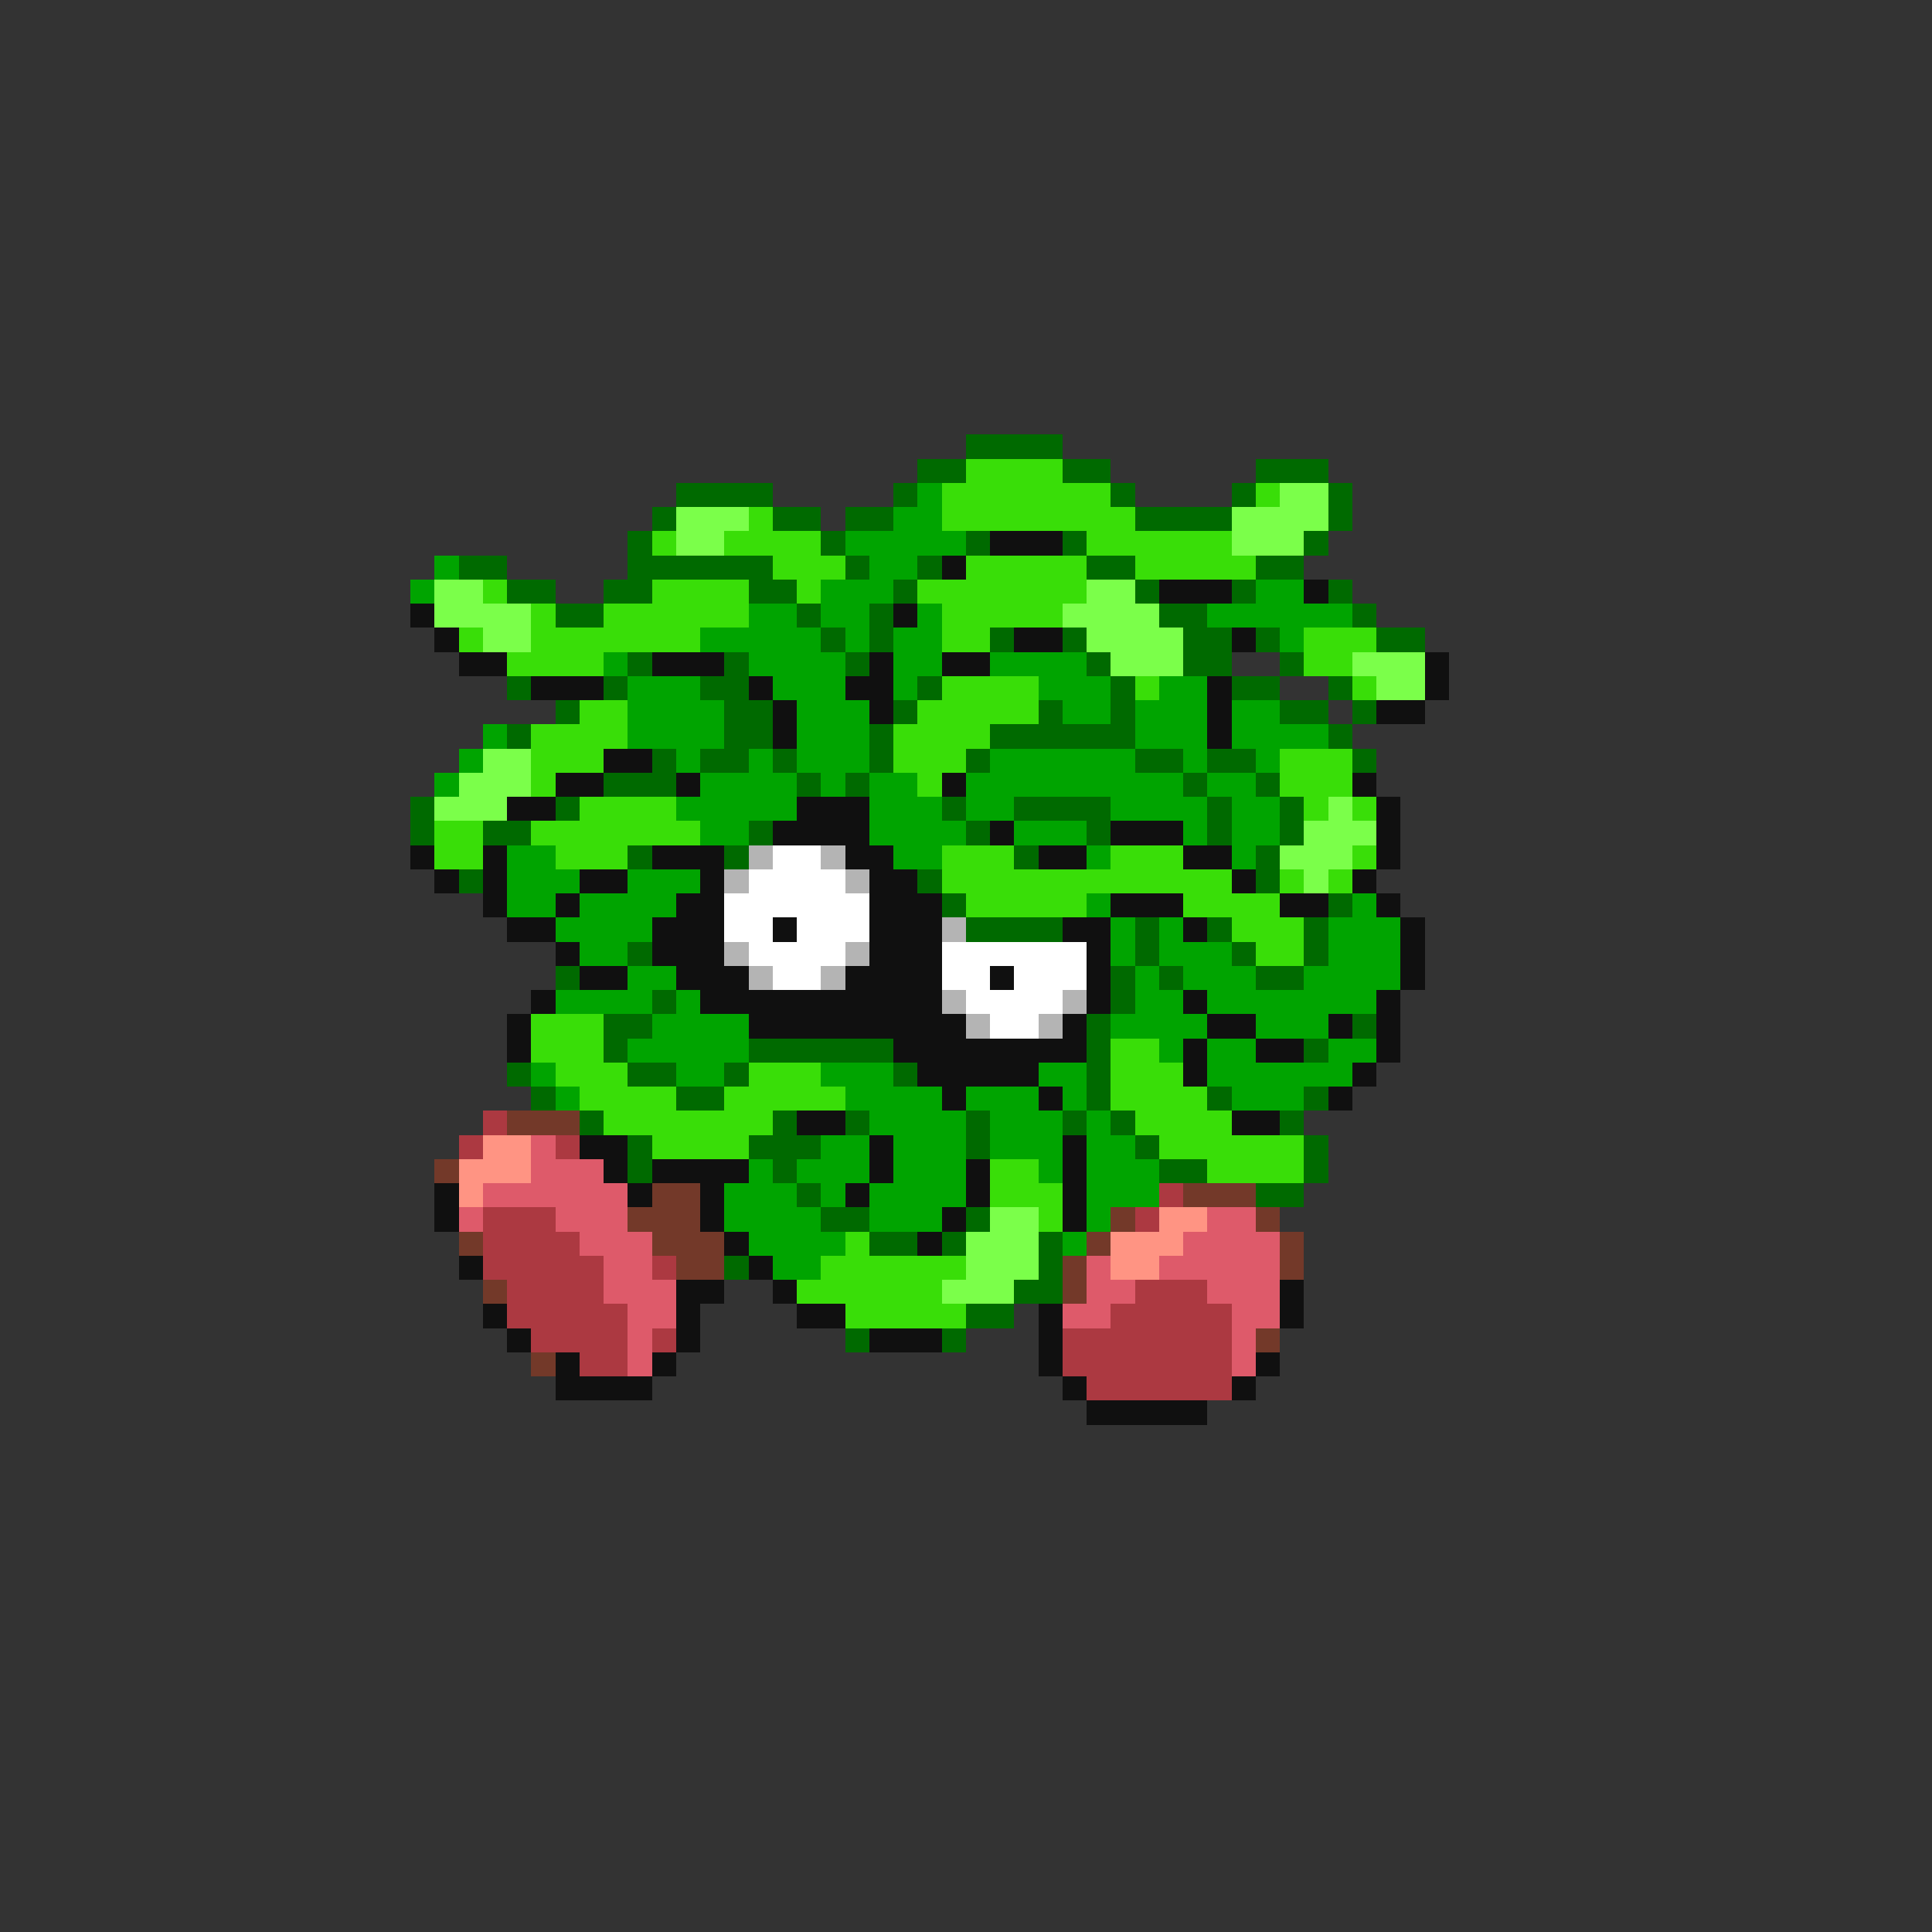 <svg xmlns="http://www.w3.org/2000/svg" viewBox="0 -0.5 80 80" shape-rendering="crispEdges">
<rect x="0" y="-0.5" width="80" height="80" fill="#333333" stroke="none"/>
<path stroke="#006a00" d="M40 18h4M38 19h2M44 19h2M52 19h3M28 20h4M37 20h1M46 20h1M51 20h1M55 20h1M27 21h1M32 21h2M35 21h2M47 21h4M55 21h1M26 22h1M34 22h1M40 22h1M44 22h1M54 22h1M19 23h2M26 23h6M35 23h1M38 23h1M45 23h2M52 23h2M21 24h2M25 24h2M31 24h2M37 24h1M47 24h1M51 24h1M55 24h1M23 25h2M33 25h1M36 25h1M48 25h2M56 25h1M34 26h1M36 26h1M41 26h1M44 26h1M49 26h2M52 26h1M57 26h2M26 27h1M30 27h1M35 27h1M45 27h1M49 27h2M53 27h1M21 28h1M25 28h1M29 28h2M38 28h1M46 28h1M51 28h2M55 28h1M23 29h1M30 29h2M37 29h1M43 29h1M46 29h1M53 29h2M56 29h1M21 30h1M30 30h2M36 30h1M41 30h6M55 30h1M27 31h1M29 31h2M32 31h1M36 31h1M40 31h1M47 31h2M50 31h2M56 31h1M25 32h3M33 32h1M35 32h1M49 32h1M52 32h1M17 33h1M23 33h1M39 33h1M42 33h4M50 33h1M53 33h1M17 34h1M20 34h2M31 34h1M40 34h1M45 34h1M50 34h1M53 34h1M26 35h1M30 35h1M42 35h1M52 35h1M19 36h1M38 36h1M52 36h1M39 37h1M55 37h1M40 38h4M47 38h1M50 38h1M54 38h1M26 39h1M47 39h1M51 39h1M54 39h1M23 40h1M46 40h1M48 40h1M52 40h2M27 41h1M46 41h1M25 42h2M45 42h1M56 42h1M25 43h1M31 43h6M45 43h1M54 43h1M21 44h1M26 44h2M30 44h1M37 44h1M45 44h1M22 45h1M28 45h2M45 45h1M50 45h1M54 45h1M24 46h1M32 46h1M35 46h1M40 46h1M44 46h1M46 46h1M53 46h1M26 47h1M31 47h3M40 47h1M47 47h1M54 47h1M26 48h1M32 48h1M48 48h2M54 48h1M33 49h1M52 49h2M34 50h2M40 50h1M36 51h2M39 51h1M43 51h1M30 52h1M43 52h1M42 53h2M40 54h2M35 55h1M39 55h1" />
<path stroke="#39de08" d="M40 19h4M39 20h7M52 20h1M31 21h1M39 21h8M27 22h1M30 22h4M45 22h6M32 23h3M40 23h5M47 23h5M20 24h1M27 24h4M33 24h1M38 24h7M22 25h1M25 25h6M39 25h5M19 26h1M22 26h7M39 26h2M54 26h3M21 27h4M54 27h2M39 28h4M47 28h1M56 28h1M24 29h2M38 29h5M22 30h4M37 30h4M22 31h3M37 31h3M53 31h3M22 32h1M38 32h1M53 32h3M24 33h4M54 33h1M56 33h1M18 34h2M22 34h7M18 35h2M23 35h3M39 35h3M46 35h3M56 35h1M39 36h12M53 36h1M55 36h1M40 37h5M49 37h4M51 38h3M52 39h2M22 42h3M22 43h3M46 43h2M23 44h3M31 44h3M46 44h3M24 45h4M30 45h5M46 45h4M25 46h7M47 46h4M27 47h4M48 47h6M41 48h2M50 48h4M41 49h3M43 50h1M35 51h1M34 52h6M33 53h6M35 54h5" />
<path stroke="#00a400" d="M38 20h1M37 21h2M35 22h5M18 23h1M36 23h2M17 24h1M34 24h3M52 24h2M31 25h2M34 25h2M38 25h1M50 25h6M29 26h5M35 26h1M37 26h2M53 26h1M25 27h1M31 27h4M37 27h2M41 27h4M26 28h3M32 28h3M37 28h1M43 28h3M48 28h2M26 29h4M33 29h3M44 29h2M47 29h3M51 29h2M20 30h1M26 30h4M33 30h3M47 30h3M51 30h4M19 31h1M28 31h1M31 31h1M33 31h3M41 31h6M49 31h1M52 31h1M18 32h1M29 32h4M34 32h1M36 32h2M40 32h9M50 32h2M28 33h5M36 33h3M40 33h2M46 33h4M51 33h2M29 34h2M36 34h4M42 34h3M49 34h1M51 34h2M21 35h2M37 35h2M45 35h1M51 35h1M21 36h3M26 36h3M21 37h2M24 37h4M45 37h1M56 37h1M23 38h4M46 38h1M48 38h1M55 38h3M24 39h2M46 39h1M48 39h3M55 39h3M26 40h2M47 40h1M49 40h3M54 40h4M23 41h4M28 41h1M47 41h2M50 41h7M27 42h4M46 42h4M52 42h3M26 43h5M48 43h1M50 43h2M55 43h2M22 44h1M28 44h2M34 44h3M43 44h2M50 44h6M23 45h1M35 45h4M40 45h3M44 45h1M51 45h3M36 46h4M41 46h3M45 46h1M34 47h2M37 47h3M41 47h3M45 47h2M31 48h1M33 48h3M37 48h3M43 48h1M45 48h3M30 49h3M34 49h1M36 49h4M45 49h3M30 50h4M36 50h3M45 50h1M31 51h4M44 51h1M32 52h2" />
<path stroke="#7bff4a" d="M53 20h2M28 21h3M51 21h4M28 22h2M51 22h3M18 24h2M45 24h2M18 25h4M44 25h4M20 26h2M45 26h4M46 27h3M56 27h3M57 28h2M20 31h2M19 32h3M18 33h3M55 33h1M54 34h3M53 35h3M54 36h1M41 50h2M40 51h3M40 52h3M39 53h3" />
<path stroke="#101010" d="M41 22h3M39 23h1M48 24h3M54 24h1M17 25h1M37 25h1M18 26h1M42 26h2M51 26h1M19 27h2M27 27h3M36 27h1M39 27h2M59 27h1M22 28h3M31 28h1M35 28h2M50 28h1M59 28h1M32 29h1M36 29h1M50 29h1M57 29h2M32 30h1M50 30h1M25 31h2M23 32h2M28 32h1M39 32h1M56 32h1M21 33h2M33 33h3M57 33h1M32 34h4M41 34h1M46 34h3M57 34h1M17 35h1M20 35h1M27 35h3M35 35h2M43 35h2M49 35h2M57 35h1M18 36h1M20 36h1M24 36h2M29 36h1M36 36h2M51 36h1M56 36h1M20 37h1M23 37h1M28 37h2M36 37h3M46 37h3M53 37h2M57 37h1M21 38h2M27 38h3M32 38h1M36 38h3M44 38h2M49 38h1M58 38h1M23 39h1M27 39h3M36 39h3M45 39h1M58 39h1M24 40h2M28 40h3M35 40h4M41 40h1M45 40h1M58 40h1M22 41h1M29 41h10M45 41h1M49 41h1M57 41h1M21 42h1M31 42h9M44 42h1M50 42h2M55 42h1M57 42h1M21 43h1M37 43h8M49 43h1M52 43h2M57 43h1M38 44h5M49 44h1M56 44h1M39 45h1M43 45h1M55 45h1M33 46h2M51 46h2M24 47h2M36 47h1M44 47h1M25 48h1M27 48h4M36 48h1M40 48h1M44 48h1M18 49h1M26 49h1M29 49h1M35 49h1M40 49h1M44 49h1M18 50h1M29 50h1M39 50h1M44 50h1M30 51h1M38 51h1M19 52h1M31 52h1M28 53h2M32 53h1M53 53h1M20 54h1M28 54h1M33 54h2M43 54h1M53 54h1M21 55h1M28 55h1M36 55h3M43 55h1M23 56h1M27 56h1M43 56h1M52 56h1M23 57h4M44 57h1M51 57h1M45 58h5" />
<path stroke="#b4b4b4" d="M31 35h1M34 35h1M30 36h1M35 36h1M39 38h1M30 39h1M35 39h1M31 40h1M34 40h1M39 41h1M44 41h1M40 42h1M43 42h1" />
<path stroke="#ffffff" d="M32 35h2M31 36h4M30 37h6M30 38h2M33 38h3M31 39h4M39 39h6M32 40h2M39 40h2M42 40h3M40 41h4M41 42h2" />
<path stroke="#ac3941" d="M20 46h1M19 47h1M23 47h1M48 49h1M20 50h3M47 50h1M20 51h4M20 52h5M27 52h1M21 53h4M47 53h3M21 54h5M46 54h5M22 55h4M27 55h1M44 55h7M24 56h2M44 56h7M45 57h6" />
<path stroke="#733929" d="M21 46h3M18 48h1M27 49h2M49 49h3M26 50h3M46 50h1M52 50h1M19 51h1M27 51h3M45 51h1M53 51h1M28 52h2M44 52h1M53 52h1M20 53h1M44 53h1M52 55h1M22 56h1" />
<path stroke="#ff9483" d="M20 47h2M19 48h3M19 49h1M48 50h2M46 51h3M46 52h2" />
<path stroke="#de5a6a" d="M22 47h1M22 48h3M20 49h6M19 50h1M23 50h3M50 50h2M24 51h3M49 51h4M25 52h2M45 52h1M48 52h5M25 53h3M45 53h2M50 53h3M26 54h2M44 54h2M51 54h2M26 55h1M51 55h1M26 56h1M51 56h1" />
</svg>